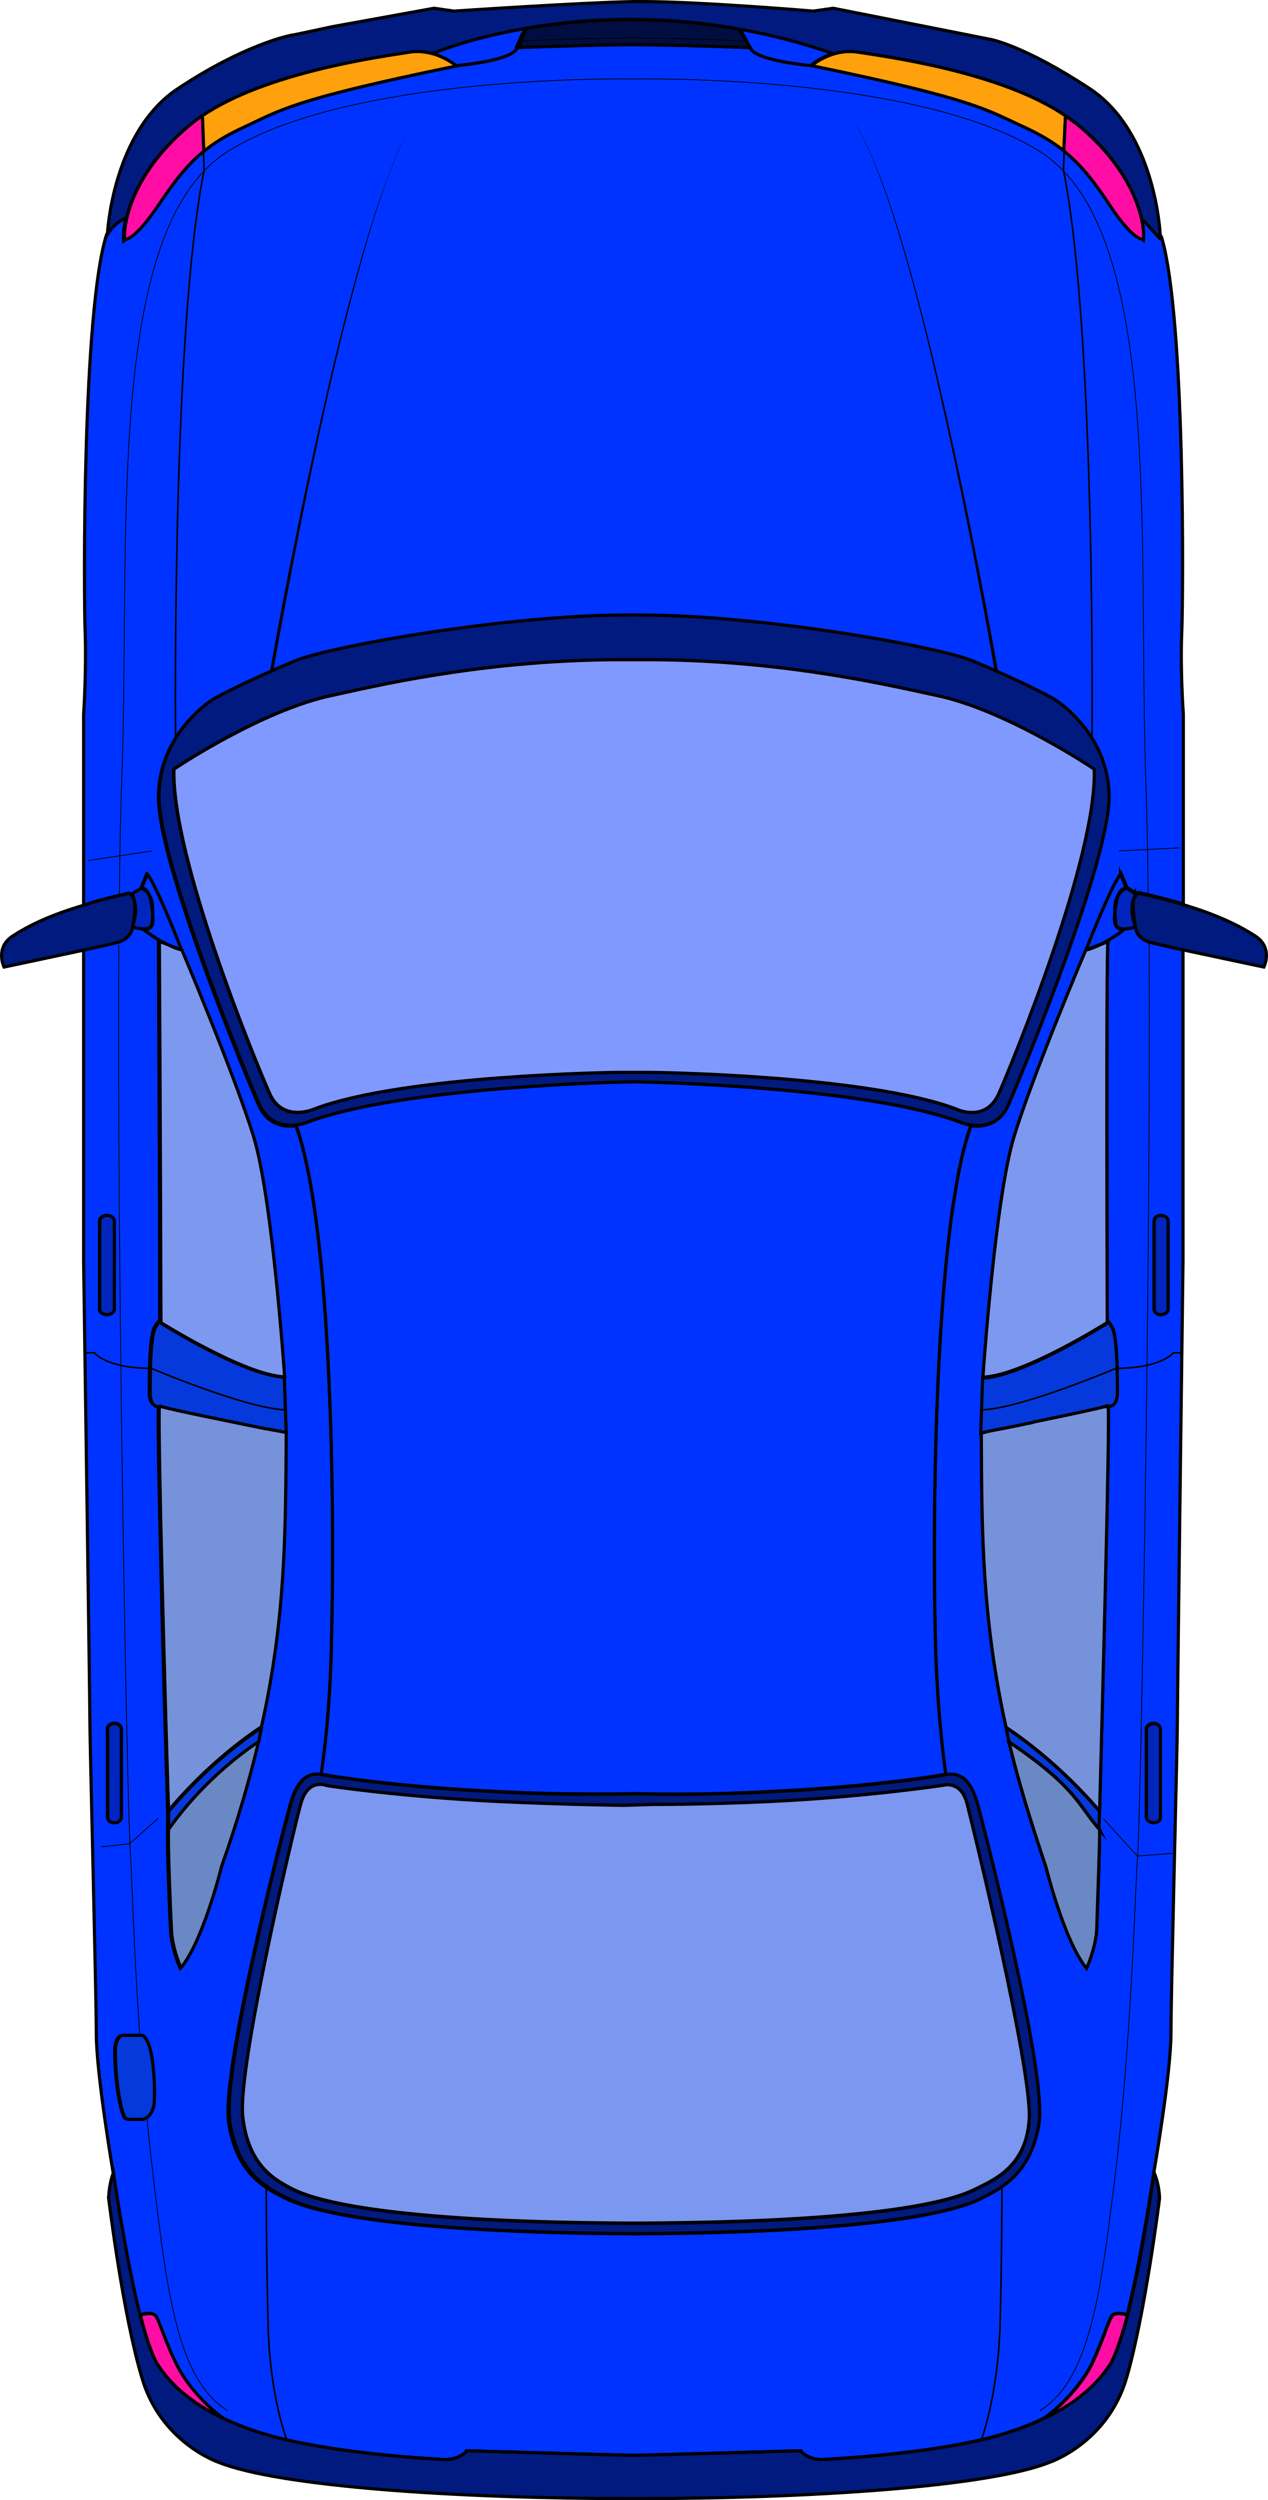 <?xml version="1.0" encoding="UTF-8" standalone="no"?>
<!-- Generator: Adobe Illustrator 15.0.2, SVG Export Plug-In . SVG Version: 6.00 Build 0)  -->

<svg
   xmlns:dc="http://purl.org/dc/elements/1.1/"
   xmlns:cc="http://creativecommons.org/ns#"
   xmlns:rdf="http://www.w3.org/1999/02/22-rdf-syntax-ns#"
   xmlns:svg="http://www.w3.org/2000/svg"
   xmlns="http://www.w3.org/2000/svg"
   xmlns:sodipodi="http://sodipodi.sourceforge.net/DTD/sodipodi-0.dtd"
   xmlns:inkscape="http://www.inkscape.org/namespaces/inkscape"
   version="1.1"
   id="layer_x5F_www.ABC-color.com"
   x="0px"
   y="0px"
   width="399.863"
   height="788.277"
   viewBox="0 0 399.863 788.277"
   enable-background="new 0 0 822 567"
   xml:space="preserve"
   inkscape:version="0.91 r13725"
   sodipodi:docname="bil_ovanifra_bla.svg"
   inkscape:export-filename="/home/hake/laerer/15-hoest/it2/heldagsprove_V16/heldagsprove/figurer/bil_ovanifra_bla.png"
   inkscape:export-xdpi="22.492094"
   inkscape:export-ydpi="22.492094"><defs
     id="defs122" /><sodipodi:namedview
     pagecolor="#ffffff"
     bordercolor="#666666"
     borderopacity="1"
     objecttolerance="10"
     gridtolerance="10"
     guidetolerance="10"
     inkscape:pageopacity="0"
     inkscape:pageshadow="2"
     inkscape:window-width="1920"
     inkscape:window-height="988"
     id="namedview120"
     showgrid="false"
     fit-margin-top="0"
     fit-margin-left="0"
     fit-margin-right="0"
     fit-margin-bottom="0"
     inkscape:zoom="0.8324515"
     inkscape:cx="-111.84339"
     inkscape:cy="327.79301"
     inkscape:window-x="0"
     inkscape:window-y="0"
     inkscape:window-maximized="1"
     inkscape:current-layer="layer_x5F_www.ABC-color.com" /><rect
     x="-211.232"
     display="none"
     width="822"
     height="567"
     id="rect3"
     y="106.07"
     style="display:none;fill:#ffffff" /><g
     id="g4252"
     transform="matrix(0,-1,1,0,0,788.277)"><path
       style="fill:#0033ff;stroke:#000000;stroke-miterlimit:10"
       inkscape:connector-curvature="0"
       id="path6"
       d="m 374.275,367.663 c 0.3,0.4 0.7,0.7 1.2,0.7 l 27.8,0 c 1,0 1.8,-1.1 1.8,-2.3 0,-1.2 -0.8,-2.101 -1.8,-2.101 l -27.8,0 c -0.9,0 -1.7,0.9 -1.7,2.101 0,0.6 0.2,1.1 0.5,1.6 z M 120.075,44.363 c 0,3.3 4.5,4.1 4.5,4.1 0,0 5.7,0.6 14,-0.5 8.4,-1.2 8,-3.5 8,-3.5 0,0 0,-2.7 0,-5.6 0,-2.9 -5.1,-2.7 -5.1,-2.7 -12.101,0.1 -20.601,2.4 -21.101,3.3 -0.399,1.2 -0.299,1.8 -0.299,4.9 z m 93.6,-8.2 c 0,1.2 0.8,2.1 1.8,2.1 l 27.7,0 c 1,0 1.8,-0.9 1.8,-2.1 0,-1.4 -0.8,-2.3 -1.8,-2.3 l -27.7,0 c -0.5,0 -1,0.2 -1.3,0.6 -0.3,0.4 -0.5,1 -0.5,1.7 z m 161.8,-0.2 27.8,0 c 1,0 1.8,-1.1 1.8,-2.3 0,-1.2 -0.8,-2.3 -1.8,-2.3 l -27.8,0 c -0.5,0 -0.9,0.3 -1.2,0.7 -0.3,0.4 -0.5,1 -0.5,1.6 0,1.2 0.8,2.3 1.7,2.3 z m -161.3,329.3 c 0.3,0.399 0.8,0.6 1.3,0.6 l 27.7,0 c 1,0 1.8,-0.9 1.8,-2.1 0,-1.2 -0.8,-2.301 -1.8,-2.301 l -27.7,0 c -1,0 -1.8,1.101 -1.8,2.301 0,0.6 0.2,1.1 0.5,1.5 z m -130.2,-165.4 c 0.399,79.4 7.5,101.8 10.8,108.8 3.5,6.9 7.9,16.101 23.9,18.8 16.1,2.5 90.8,-16.699 100.5,-19.3 8.899,-2.399 10.199,-6.3 9.5,-9.899 0,0 15.6,-2.4 38.399,-3.2 47,-1.3 134.8,0 165.9,11 l 0.399,0.1 c -0.5,3.4 0,8.9 6.5,11.8 10,4.4 76.8,31.9 97.3,31.7 20.301,-0.3 30.601,-17.5 30.601,-17.5 0,0 5,-8.899 12,-25.7 4.6,-11.399 14.399,-66.6 14.399,-104.5 l 0,-4.401 c 0,-37.9 -9.8,-93.1 -14.399,-104.6 -7,-16.9 -12,-25.7 -12,-25.7 0,0 -10.3,-17.1 -30.601,-17.3 -20.5,-0.3 -87.3,27.2 -97.3,31.6 -6.5,2.9 -7,8.4 -6.5,11.8 l -0.398,0.1 c -31.101,11.1 -118.9,12.3 -165.9,11 -22.8,-0.6 -38.399,-3.2 -38.399,-3.2 0.6,-3.6 -0.601,-7.4 -9.5,-9.8 -9.801,-2.7 -84.5,-22 -100.5,-19.3 -16.101,2.6 -20.5,11.7 -23.9,18.7 -3.301,7.2 -10.301,29.8 -10.801,109 z m 411.199,154.6 c 0,-3 2.4,-3.3 5.5,-2.899 -1.199,0 -2.3,0.1 -3.3,0.2 -3.5,0.3 -1.3,6.3 -1.3,6.3 0,0 -3.7,0.1 -4.9,4.7 -0.399,1.399 -1.3,5.5 -2.399,10.399 l -0.3,-0.1 -97.7,0 c 0,0 -140.4,-1.8 -146.6,-1.8 -6.2,0 -84.101,-2 -96.9,-2 -12.9,0 -43.9,-5.4 -43.9,-5.4 0,0 -26.5,-3.8 -44.899,-8.4 0,0 1.3,-3.899 -0.5,-5 -1.7,-1 -7.9,-2.899 -14.601,-6 -6.8,-3.3 -13.5,-9.6 -17.5,-15.199 -2.399,-5 -4.5,-10.7 -6.199,-17.2 -5.4,-21.5 -6.7,-50.7 -6.801,-51.8 -0.5,-5.401 2.6,-7.801 2.6,-7.801 l 0.1,0 c 0,-0.3 0,-0.5 0,-0.5 l -1.4,-49.9 0,-4.7 1.399,-49.8 c 0,0 0,-0.2 0,-0.4 l -0.1,0 c 0,0 -3.101,-2.6 -2.601,-8 0.101,-1.1 1.4,-30.1 6.801,-51.6 1.699,-6.6 3.699,-12.3 6.199,-17.3 4,-5.6 10.7,-11.9 17.5,-15 6.7,-3.3 12.9,-5.1 14.601,-6.2 1.8,-0.9 0.5,-5 0.5,-5 18.399,-4.7 44.899,-8.4 44.899,-8.4 0,0 31,-5.3 43.9,-5.3 12.9,0 90.8,-2 96.9,-2 6.199,0 146.6,-2 146.6,-2 l 98.1,0 c 1.101,5 2,9.1 2.4,10.5 1.2,4.4 4.899,4.7 4.899,4.7 0,0 -2.199,5.9 1.301,6.2 0.899,0.1 2,0.2 3,0.2 -3,0.4 -5.2,0.1 -5.2,-2.8 0,0 -2.7,3.4 -4.7,7.4 l 1,-2.6 c 0,0 -77.8,0.4 -120,0.4 -0.1,0 -0.3,0 -0.3,0 0,0 1.399,0 -1.4,-1.6 -2.8,-1.7 -15.7,-1.7 -20.6,-1.7 -4.8,0 -4.3,2.9 -4.3,2.9 -6,-0.6 -104,2.1 -127.7,2.9 -3.2,0 -5,0 -5,0 -0.1,0 -0.4,0 -0.8,0 -4.2,-0.3 -25.7,0.6 -31.3,0.9 -5.9,0.1 -12.4,3 -12.4,3 8.6,7.1 31.9,12.8 31.9,12.8 14.399,5.1 27.3,8.9 39.399,11.7 1.5,0.3 3,0.6 4.5,0.9 34,7.7 61,7.7 92.8,7.8 l 17.603,-0.6 c 0,0 56.1,-3.8 75.8,-9.8 19.7,-6 58.8,-22.6 58.8,-22.6 l 0,0 c 0.6,-0.2 20.6,-8 23.9,-10.8 l -4.4,-1.8 -1.9,-3.2 c 0.601,-0.7 0.101,-1.6 0.101,-1.6 -1.101,-5 -2.2,-9.4 -3.4,-13.2 l 60.099,0 c 0,0 13.6,0.9 25.6,0.5 12,-0.5 102.3,-0.9 125.9,6.8 4,2.5 5,5.5 5,5.5 l -0.101,0.5 c -3.1,-0.7 -5.5,-0.8 -6.8,-0.7 l 0.3,0.3 c 0,0 -0.6,2.9 11.3,10.8 7.2,4.8 12.301,8.8 16.4,13.9 2.8,3.4 5.1,7.3 7.4,12.1 5.5,12.2 8.8,15 19.6,67.7 0,0 2.6,-3.1 3.9,-7.6 l 0.1,0 c 0,0 4.8,11.2 8,29.7 l -2.1,-1 c 0,-0.1 0,-0.2 0,-0.2 l -3.9,-1.7 -0.1,0.2 c 0,0 0.899,25.3 0.899,35.5 l 0,2 c 0,10.2 -0.899,35.7 -0.899,35.7 l 0,0.1 5.8,-3.199 c -1.7,9.5 -4.3,19.5 -7.8,29.699 -1.301,-4.3 -3.7,-7.1 -3.7,-7.1 -10.8,52.5 -14,55.4 -19.601,67.5 -2.199,4.9 -4.5,8.7 -7.3,12.1 -4.2,5.2 -9.3,9.2 -16.5,14.101 -12,7.8 -11.3,10.7 -11.3,10.7 l -0.3,0.3 c 1.2,0.1 3.2,0.1 5.8,-0.4 l 0.1,0.7 -5.5,5 0.101,0.5 c -25.5,7.4 -112.8,6.8 -124.5,6.3 -12,-0.5 -25.601,0.5 -25.601,0.5 l -59.898,0 c 1.1,-3.8 2.3,-8.2 3.399,-13.2 0,0 0.5,-0.8 -0.1,-1.5 l 1.9,-3.1 4.399,-1.8 c -3.3,-2.8 -23.3,-10.7 -23.899,-11 l 0,0 c 0,0 -39.4,-16.7 -59.101,-22.7 -19.701,-6 -75.8,-9.8 -75.8,-9.8 l -17.601,-0.601 c -31.8,0.2 -58.799,0.301 -92.8,7.801 -1.5,0.3 -3,0.6 -4.5,0.899 -12.1,2.8 -25,6.8 -39.399,11.7 0,0 -23.3,5.7 -31.9,12.8 0,0 6.4,2.9 12.4,3.2 5.5,0.2 27,1 31.3,0.9 0.4,-0.2 0.601,-0.2 0.8,-0.2 0,0 1.801,0 5,0.2 23.7,0.6 121.6,3.3 127.7,2.699 0,0 -0.5,2.9 4.3,2.9 4.9,0 17.8,0 20.6,-1.7 1.601,-0.899 1.801,-1.3 1.801,-1.5 99.699,-0.3 117.3,0 119.899,0.2 l 0,0.1 c 0,0 0.8,0 0,-0.1 l -0.899,-2.3 c 1.701,4.001 4.4,7.401 4.4,7.401 z"
       stroke-miterlimit="10" /><path
       style="fill:#000d40;stroke:#000000;stroke-miterlimit:10"
       inkscape:connector-curvature="0"
       id="path8"
       d="m 777.275,165.063 2.1,1 c 2.9,17.1 4.5,40.5 -0.3,67.2 l -5.8,3.199 0,-0.1 c 0,0 0.899,-25.4 0.899,-35.7 l 0,-2 c 0,-10.2 -0.899,-35.5 -0.899,-35.5 l 0.1,-0.2 3.9,2.101 z"
       stroke-miterlimit="10" /><path
       style="fill:#001a80;stroke:#000000;stroke-miterlimit:10"
       inkscape:connector-curvature="0"
       id="path10"
       d="m 771.275,262.963 c 3.6,-10.199 6.1,-20.199 7.8,-29.699 4.8,-26.7 3.3,-50.101 0.3,-67.2 -3.2,-18.6 -8,-29.7 -8,-29.7 l -0.1,0 c 0.6,-2.2 0.899,-4.8 0.399,-7.6 -1.3,-8 -6.1,-45 -20.199,-65.3 -0.801,-1.1 -1.601,-2.2 -2.4,-3.3 -11.1,-13.6 -22.5,-18.7 -29.8,-20.3 l 0.1,-0.5 c 0,0 -1,-3 -5,-5.5 0,0 32.3,1.5 46,22.3 13.8,20.8 16.6,34.9 16.6,34.9 l 0.101,0.4 c -0.101,0 2.8,13.4 2.8,13.4 l 5.8,32 -0.899,6.3 c 0,0 2.699,40.2 3,56.7 0,0.9 0,1.9 0,2.9 0,17.8 -3,53.699 -3,53.699 l 0.899,6.301 -9.8,49.5 c 0,0 -1.8,10.5 -15.5,31.3 -13.7,20.899 -46,22.3 -46,22.3 -0.4,0.2 -0.9,0.3 -1.4,0.4 l -10e-4,-0.401 5.5,-5 -0.101,-0.7 c 7.2,-1.399 19.101,-6.3 30.8,-20.6 0.801,-1 1.7,-2.101 2.4,-3.3 14.1,-20.4 18.9,-57.4 20.2,-65.301 0.501,-2.899 0.201,-5.699 -0.499,-7.999 z"
       stroke-miterlimit="10" /><path
       style="fill:#0033ff;stroke:#000000;stroke-miterlimit:10"
       inkscape:connector-curvature="0"
       id="path12"
       d="m 777.275,164.863 c 0,0 0,0.1 0,0.2 l -3.9,-1.9 3.9,1.7 z"
       stroke-miterlimit="10" /><path
       style="fill:#ffa00d;stroke:#000000;stroke-miterlimit:10"
       inkscape:connector-curvature="0"
       id="path14"
       d="m 771.275,262.963 c 0.7,2.301 1,5 0.5,8 -1.3,8 -6.101,45 -20.2,65.301 l -0.5,-0.301 -10.4,-0.399 c 2.7,-3.4 5,-7.2 7.3,-12.101 5.5,-12.199 8.801,-15 19.601,-67.5 -10e-4,-0.1 2.399,2.7 3.699,7 z"
       stroke-miterlimit="10" /><path
       style="fill:#ffa00d;stroke:#000000;stroke-miterlimit:10"
       inkscape:connector-curvature="0"
       id="path16"
       d="m 771.775,128.763 c 0.5,2.8 0.2,5.3 -0.4,7.6 -1.3,4.6 -3.9,7.6 -3.9,7.6 -10.8,-52.7 -14,-55.5 -19.6,-67.7 -2.3,-4.9 -4.6,-8.7 -7.4,-12.1 l 10.5,-0.4 0.5,-0.4 c 14.199,20.5 19,57.5 20.3,65.4 z"
       stroke-miterlimit="10" /><path
       style="fill:#ff0da4;stroke:#000000;stroke-miterlimit:10"
       inkscape:connector-curvature="0"
       id="path18"
       d="m 751.575,63.463 -0.5,0.4 -10.5,0.4 c -4.1,-5.1 -9.3,-9.1 -16.4,-13.9 -12,-8 -11.3,-10.8 -11.3,-10.8 l -0.3,-0.3 c 1.3,-0.1 3.7,0 6.8,0.7 7.3,1.7 18.6,6.7 29.8,20.3 0.8,1 1.6,2 2.4,3.2 z"
       stroke-miterlimit="10" /><path
       style="fill:#ff0da4;stroke:#000000;stroke-miterlimit:10"
       inkscape:connector-curvature="0"
       id="path20"
       d="m 751.075,335.963 0.5,0.301 c -0.8,1.1 -1.6,2.199 -2.4,3.3 -11.7,14.3 -23.6,19.2 -30.8,20.6 -2.6,0.5 -4.6,0.601 -5.8,0.4 l 0.3,-0.3 c 0,0 -0.6,-2.9 11.3,-10.7 7.2,-4.8 12.4,-8.9 16.5,-14.101 l 10.4,0.5 z"
       stroke-miterlimit="10" /><path
       style="fill:#001a80;stroke:#000000;stroke-miterlimit:10"
       inkscape:connector-curvature="0"
       d="m 594.375,197.663 0,4.4 c 0,37.899 -9.8,93.1 -14.399,104.5 -7,16.8 -12,25.7 -12,25.7 0,0 -10.302,17.2 -30.601,17.5 -20.5,0.199 -87.3,-27.4 -97.3,-31.7 -6.6,-2.9 -7,-8.4 -6.5,-11.8 0.3,-1.7 0.7,-2.9 0.7,-2.9 11.6,-30.1 12.899,-102 12.899,-102 l 0,-2.8 c 0,0 -1.3,-71.8 -12.899,-101.9 0,0 -0.5,-1.3 -0.7,-3.1 -0.4,-3.4 0.1,-8.9 6.5,-11.8 10,-4.4 76.8,-31.9 97.3,-31.6 20.3,0.1 30.601,17.3 30.601,17.3 0,0 5,8.9 12,25.7 4.599,11.4 14.399,66.6 14.399,104.5 z m -14.1,8.6 0,-12.6 c -0.3,-43.2 -8.8,-77.3 -11.2,-88.8 -4.6,-22.4 -23.3,-50.1 -23.3,-50.1 -27.9,-0.8 -92.9,26 -102.3,30.2 -9.301,4.1 -4.9,13.9 -4.9,13.9 10.8,28.1 11.6,95.5 11.6,95.5 l 0,11.1 c 0,0 -0.8,67.801 -11.6,96.101 0,0 -4.3,9.1 4.9,13.3 9.399,4.1 74.399,31 102.3,30.1 0,0 18.7,-27.699 23.3,-50 2.4,-11.501 10.9,-45.701 11.2,-88.701 z"
       stroke-miterlimit="10"
       id="ABC-color.com" /><path
       style="fill:#8099ff;stroke:#000000;stroke-miterlimit:10"
       inkscape:connector-curvature="0"
       id="path23"
       d="m 580.275,193.663 0,12.6 c -0.3,43 -8.8,77.199 -11.2,88.8 -4.6,22.3 -23.3,50 -23.3,50 -27.9,0.899 -92.9,-26 -102.3,-30.101 -9.301,-4.199 -4.9,-13.3 -4.9,-13.3 10.8,-28.3 11.6,-96.1 11.6,-96.1 l 0,-11.1 c 0,0 -0.8,-67.4 -11.6,-95.5 0,0 -4.3,-9.8 4.9,-13.9 9.399,-4.2 74.399,-31 102.3,-30.2 0,0 18.7,27.7 23.3,50.1 2.4,11.301 10.9,45.501 11.2,88.701 z"
       stroke-miterlimit="10" /><path
       style="fill:#0033ff;stroke:#000000;stroke-miterlimit:10"
       inkscape:connector-curvature="0"
       id="path25"
       d="m 508.275,44.663 4.399,1.8 c -3.3,2.8 -23.3,10.6 -23.899,10.8 l 1.7,-4.5 c 2,-4 4.699,-7.4 4.699,-7.4 0,2.9 2.2,3.1 5.2,2.8 2.101,0.1 4.2,-0.1 5.9,-1.2 2.201,-0.9 2.001,-2.3 2.001,-2.3 z"
       stroke-miterlimit="10" /><path
       style="fill:#0033ff;stroke:#000000;stroke-miterlimit:10"
       inkscape:connector-curvature="0"
       id="path27"
       d="m 512.674,353.363 -4.399,1.8 c 0,0 0.2,-1.6 -2.3,-2.6 -1.5,-0.9 -3.4,-1.101 -5.301,-1 -3.199,-0.4 -5.5,-0.101 -5.5,2.899 0,0 -2.699,-3.399 -4.6,-7.3 0,0 0,0 0,-0.1 l -1.8,-4.601 c 0.601,0.202 20.601,8.102 23.9,10.902 z"
       stroke-miterlimit="10" /><path
       style="fill:#0026bf;stroke:#000000;stroke-miterlimit:10"
       inkscape:connector-curvature="0"
       id="path29"
       d="m 506.375,41.463 1.9,3.2 c -0.5,1 -1.2,1.8 -2,2.3 -0.601,0.3 -1.4,0.5 -2.5,0.7 -1.2,0.2 -2.4,0.4 -3.4,0.5 -1.1,0 -2.1,-0.1 -3,-0.2 -3.5,-0.3 -1.3,-6.2 -1.3,-6.2 4.2,1.4 6.8,1.1 8.4,0.5 l 0,0 c 1,-0.1 1.6,-0.5 1.9,-0.8 z"
       stroke-miterlimit="10" /><path
       style="fill:#0026bf;stroke:#000000;stroke-miterlimit:10"
       inkscape:connector-curvature="0"
       id="path31"
       d="m 508.275,355.163 -1.9,3.101 c -0.3,-0.301 -0.8,-0.601 -1.7,-0.801 l 0,0 c -1.5,-0.6 -4.2,-1 -8.6,0.601 0,0 -2.2,-6 1.3,-6.3 1,0 2.2,-0.101 3.3,-0.2 1,0.1 2,0.3 3.101,0.5 0.899,0.1 1.6,0.3 2.199,0.6 0.9,0.499 1.699,1.299 2.3,2.499 z"
       stroke-miterlimit="10" /><path
       style="fill:#001a80;stroke:#000000;stroke-miterlimit:10"
       inkscape:connector-curvature="0"
       id="path33"
       d="m 506.475,39.863 c 0,0 0.5,0.8 -0.101,1.6 l -0.1,-0.2 c 0,0 -0.5,0.6 -1.8,1.1 l 0,0 c -1.5,0.3 -4.101,0.3 -8.4,-0.5 0,0 -3.7,-0.3 -4.9,-4.7 -0.399,-1.4 -1.3,-5.5 -2.399,-10.5 -2.3,-10.7 -5.4,-25.4 -5.4,-25.4 0,0 6.2,-3 9.9,2.9 2.899,4.5 6.399,11.2 9.7,22.6 1.3,3.7 2.4,8.1 3.5,13.1 z"
       stroke-miterlimit="10" /><path
       style="fill:#001a80;stroke:#000000;stroke-miterlimit:10"
       inkscape:connector-curvature="0"
       id="path35"
       d="m 506.375,358.363 c 0.601,0.7 0.101,1.5 0.101,1.5 -1.101,5 -2.2,9.4 -3.4,13.2 -3.4,11.399 -6.9,18.1 -9.8,22.6 -3.7,6 -9.9,2.9 -9.9,2.9 0,0 3.101,-14.7 5.4,-25.4 1.1,-5 2,-9.1 2.399,-10.399 1.2,-4.5 4.9,-4.7 4.9,-4.7 4.5,-0.8 7.1,-0.9 8.6,-0.601 l 0,0 c 1.101,0.5 1.5,1 1.5,1 l 0.2,-0.1 z"
       stroke-miterlimit="10" /><path
       style="fill:#7d98ef;stroke:#000000;stroke-miterlimit:10"
       inkscape:connector-curvature="0"
       id="path37"
       d="m 491.475,50.263 -1,2.6 c -0.7,1.5 -1.4,3 -1.7,4.5 0,0 -39.101,16.5 -58.8,22.6 -19.7,6 -75.801,9.8 -75.801,9.8 0.5,-12.6 17.101,-39 17.101,-39 0,0 0.1,0 0.3,0 42.099,-0.1 119.9,-0.5 119.9,-0.5 z"
       stroke-miterlimit="10" /><path
       style="fill:#7d98ef;stroke:#000000;stroke-miterlimit:10"
       inkscape:connector-curvature="0"
       id="path39"
       d="m 490.475,347.063 0.899,2.3 c -2.6,-0.2 -20.2,-0.5 -119.899,-0.2 -0.101,-0.2 -0.301,-0.2 -0.301,-0.2 0,0 -16.6,-26.3 -17.1,-39 0,0 56.1,3.801 75.8,9.801 19.7,6 58.8,22.6 58.8,22.6 0.401,1.499 1.101,3.199 1.801,4.699 l 0,0 z"
       stroke-miterlimit="10" /><path
       style="fill:#0033ff;stroke:#000000;stroke-miterlimit:10"
       inkscape:connector-curvature="0"
       id="path41"
       d="m 447.174,198.463 0,2.801 c 0,0 -1.3,71.899 -12.899,102 0,0 -0.5,1.199 -0.7,2.899 l -0.4,-0.1 c -31.1,-11 -118.899,-12.3 -165.899,-11 -22.8,0.8 -38.4,3.2 -38.4,3.2 -0.6,-3.601 -4,-23.801 -5.5,-56.9 -1.199,-22.4 -0.6,-40.6 -0.6,-40.6 l 0,-2 c 0,0 -0.5,-18.2 0.6,-40.601 1.5,-33.1 4.9,-53.3 5.5,-56.9 0,0 15.601,2.6 38.4,3.2 47,1.3 134.8,0.1 165.899,-11 l 0.4,-0.1 c 0.2,1.8 0.7,3.1 0.7,3.1 11.6,30.201 12.899,102.001 12.899,102.001 z"
       stroke-miterlimit="10" /><path
       style="fill:#0026bf;stroke:#000000;stroke-miterlimit:10"
       inkscape:connector-curvature="0"
       id="path43"
       d="m 403.275,31.463 c 1,0 1.8,1.1 1.8,2.3 0,1.2 -0.8,2.3 -1.8,2.3 l -27.8,0 c -0.9,0 -1.7,-1.1 -1.7,-2.3 0,-0.6 0.2,-1.2 0.5,-1.6 0.3,-0.4 0.7,-0.7 1.2,-0.7 l 27.8,0 z"
       stroke-miterlimit="10" /><path
       style="fill:#0026bf;stroke:#000000;stroke-miterlimit:10"
       inkscape:connector-curvature="0"
       id="path45"
       d="m 403.275,363.963 c 1,0 1.8,0.9 1.8,2.101 0,1.201 -0.8,2.3 -1.8,2.3 l -27.8,0 c -0.5,0 -0.9,-0.3 -1.2,-0.7 -0.301,-0.399 -0.5,-1 -0.5,-1.6 0,-1.2 0.8,-2.101 1.7,-2.101 l 27.8,0 0,0 z"
       stroke-miterlimit="10" /><path
       style="fill:#0539db;stroke:#000000;stroke-miterlimit:10"
       inkscape:connector-curvature="0"
       id="path47"
       d="m 371.575,349.163 c 0.1,0.2 -0.2,0.601 -1.8,1.5 -2.8,1.7 -15.7,1.7 -20.601,1.7 -4.8,0 -4.3,-2.9 -4.3,-2.9 0,-0.1 -0.1,-0.399 -0.2,-0.6 0,-0.1 -0.1,-0.2 -0.1,-0.4 -0.8,-3.199 -2.8,-12.399 -4.6,-21 -0.101,-0.6 -0.301,-1.199 -0.4,-1.8 -0.1,-0.6 -0.2,-1.2 -0.4,-1.8 -0.1,-0.3 -0.1,-0.6 -0.199,-0.9 -0.5,-2.3 -0.9,-4.5 -1.301,-6.399 -0.199,-0.9 -0.399,-1.8 -0.5,-2.601 l 0,0 c -0.1,-0.6 -0.199,-1.199 -0.3,-1.699 0,-0.101 0,-0.2 -0.1,-0.301 0,-0.199 -0.101,-0.5 -0.101,-0.699 0,-0.101 0,-0.2 -0.1,-0.301 0,-0.1 0,-0.3 -0.1,-0.399 0,-0.101 0,-0.2 -0.101,-0.4 0,-0.1 0,-0.2 -0.1,-0.3 0,-0.1 0,-0.2 0,-0.2 l 0,0 c 0,-0.1 0,-0.2 -0.101,-0.3 0,-0.1 0,-0.1 0,-0.1 l 17.604,0.599 c 0.5,12.6 17.1,39 17.1,39 0,0 0.5,0.2 0.7,0.3 -0.1,0 -0.1,0 0,0 z"
       stroke-miterlimit="10" /><path
       style="fill:#0539db;stroke:#000000;stroke-miterlimit:10"
       inkscape:connector-curvature="0"
       id="path49"
       d="m 369.775,49.063 c 2.8,1.6 1.399,1.6 1.399,1.6 0,0 -16.6,26.3 -17.1,39 l -17.601,0.6 0,-0.1 c 0,-0.1 0,-0.1 0,-0.2 0.101,-0.6 0.4,-1.9 0.7,-3.6 0.101,-0.4 0.2,-0.7 0.2,-1.1 0,0 0,0 0,-0.1 0.101,-0.3 0.101,-0.7 0.2,-1 0.1,-0.4 0.1,-0.8 0.2,-1.2 0.1,-0.3 0.1,-0.7 0.2,-1 2.1,-10.4 5.6,-27.1 6.6,-31 0,-0.1 0,-0.1 0,-0.2 0,-0.1 0,-0.1 0.1,-0.2 0,-0.1 0.101,-0.2 0.101,-0.3 0,0 -0.5,-2.9 4.3,-2.9 5.001,0 17.901,0 20.701,1.7 z"
       stroke-miterlimit="10" /><path
       style="fill:#7592db;stroke:#000000;stroke-miterlimit:10"
       inkscape:connector-curvature="0"
       id="path51"
       d="m 344.975,50.263 c 0,0.1 -0.101,0.2 -0.101,0.3 0,0.1 0,0.1 -0.1,0.2 -0.101,0.1 0,0.1 0,0.2 -1.101,3.9 -4.5,20.7 -6.601,31 -0.1,0.3 -0.1,0.7 -0.2,1 -0.1,0.4 -0.199,0.8 -0.199,1.2 -0.101,0.3 -0.101,0.7 -0.2,1 0,0 0,0 0,0.1 -0.101,0.4 -0.2,0.8 -0.2,1.1 -0.3,1.7 -0.6,3 -0.7,3.6 0,0.1 0,0.2 0,0.2 0,0.1 0,0.1 0,0.1 -31.8,-0.2 -58.8,-0.2 -92.8,-7.8 -3.6,-5.4 -12.1,-17.2 -26.399,-29.3 23.5,-0.8 121.4,-3.5 127.5,-2.9 z"
       stroke-miterlimit="10" /><path
       style="fill:#7592db;stroke:#000000;stroke-miterlimit:10"
       inkscape:connector-curvature="0"
       id="path53"
       d="m 344.775,348.863 c 0.1,0.3 0.2,0.5 0.2,0.6 -6,0.601 -104,-2.1 -127.7,-2.699 14.3,-12.301 22.8,-24.101 26.4,-29.5 34,-7.5 60.999,-7.7 92.8,-7.801 l 0,0.101 c 0,0.1 0,0.2 0.1,0.3 l 0,0 c 0,0.1 0,0.1 0,0.2 0,0.1 0,0.2 0.1,0.3 0,0.1 0,0.2 0.101,0.4 0,0.1 0,0.199 0.1,0.399 0,0.101 0,0.2 0.101,0.3 0,0.2 0.1,0.4 0.1,0.7 0,0.101 0,0.2 0.1,0.3 0.101,0.5 0.2,1.101 0.301,1.7 l 0,0 c 0.199,0.8 0.3,1.601 0.5,2.601 0.399,1.899 0.8,4.1 1.3,6.399 0.1,0.3 0.1,0.601 0.2,0.9 0.1,0.6 0.199,1.2 0.399,1.8 0.2,0.6 0.3,1.2 0.4,1.8 1.8,8.601 3.7,17.8 4.6,21 -0.203,-0.1 -0.203,0.1 -0.102,0.2 z"
       stroke-miterlimit="10" /><path
       style="fill:#0026bf;stroke:#000000;stroke-miterlimit:10"
       inkscape:connector-curvature="0"
       id="path55"
       d="m 243.075,33.863 c 1,0 1.8,0.9 1.8,2.3 0,1.2 -0.8,2.1 -1.8,2.1 l -27.7,0 c -1,0 -1.8,-0.9 -1.8,-2.1 0,-0.7 0.2,-1.3 0.5,-1.6 0.3,-0.4 0.8,-0.6 1.3,-0.6 l 27.7,0 0,-0.1 z"
       stroke-miterlimit="10" /><path
       style="fill:#0026bf;stroke:#000000;stroke-miterlimit:10"
       inkscape:connector-curvature="0"
       id="path57"
       d="m 243.075,361.563 c 1,0 1.8,1.1 1.8,2.3 0,1.2 -0.8,2.1 -1.8,2.1 l -27.7,0 c -0.5,0 -1,-0.199 -1.3,-0.6 -0.3,-0.401 -0.5,-0.9 -0.5,-1.5 0,-1.2 0.8,-2.3 1.8,-2.3 l 27.7,0 z"
       stroke-miterlimit="10" /><path
       style="fill:#0539db;stroke:#000000;stroke-miterlimit:10"
       inkscape:connector-curvature="0"
       id="path59"
       d="m 243.575,82.463 c -1.5,-0.3 -3,-0.6 -4.5,-0.9 -10.399,-15.5 -22.899,-25.1 -27.7,-28.4 0.4,0 0.601,0 0.801,0 0,0 1.8,0 5,0 14.299,12.1 22.799,23.9 26.399,29.3 z"
       stroke-miterlimit="10" /><path
       style="fill:#0539db;stroke:#000000;stroke-miterlimit:10"
       inkscape:connector-curvature="0"
       id="path61"
       d="m 239.075,318.163 c 1.5,-0.3 3,-0.6 4.5,-0.899 -3.6,5.399 -12.1,17.199 -26.4,29.499 -3.2,-0.2 -5,-0.2 -5,-0.2 -0.101,0 -0.4,0 -0.801,0.2 7.901,-6.9 13.401,-7.3 27.701,-28.6 z"
       stroke-miterlimit="10" /><path
       style="fill:#001a80;stroke:#000000;stroke-miterlimit:10"
       inkscape:connector-curvature="0"
       d="m 219.275,91.663 c 8.9,2.4 10.2,6.2 9.5,9.8 -0.6,3.6 -4,23.8 -5.5,56.9 -1.2,22.4 -0.6,40.6 -0.6,40.6 l 0,2 c 0,0 -0.5,18.2 0.6,40.601 1.5,33.1 4.9,53.3 5.5,56.899 0.6,3.601 -0.6,7.5 -9.5,9.9 -9.8,2.6 -84.5,21.8 -100.5,19.3 -16.1,-2.7 -20.5,-11.899 -23.9,-18.8 -3.3,-7 -10.399,-29.5 -10.8,-108.8 0.4,-79.2 7.5,-101.8 10.8,-108.8 3.5,-6.9 7.9,-16.1 23.9,-18.7 16.1,-2.9 90.7,16.3 100.5,19.1 z m 0.3,213.3 c 7.2,-1.8 5.9,-7.1 5.9,-7.1 0,0 -3.7,-23.8 -5.3,-55.3 -1,-21.5 -0.9,-36 -0.9,-36 l -0.3,-9.7 c 0,0 0.2,-18.1 1.2,-39.6 1.5,-31.4 5,-54.1 5,-54.1 0,0 2.699,-6.1 -5.7,-8.3 -9.4,-2.6 -83.2,-19.9 -98.601,-18.3 -15.399,1.7 -20.1,10 -23.3,16.6 -3.1,6.8 -9.899,28.4 -10.3,104.601 l 0,4.399 c 0.4,76.3 7.2,97.9 10.3,104.5 3.2,6.601 7.4,17.3 22.9,17.9 16.201,0.6 89.601,-17.2 99.101,-19.6 z"
       stroke-miterlimit="10"
       id="www.ABC-color.com" /><path
       style="fill:#7b97ef;stroke:#000000;stroke-miterlimit:10"
       inkscape:connector-curvature="0"
       id="path64"
       d="m 225.475,297.863 c 0,0 1.3,5.3 -5.9,7.1 -9.399,2.4 -82.899,20.2 -99,19.601 -15.5,-0.7 -19.7,-11.3 -22.899,-17.9 -3.101,-6.6 -9.9,-28.3 -10.301,-104.5 l 0,-4.401 c 0.4,-76.101 7.2,-97.8 10.301,-104.601 3.199,-6.6 7.899,-14.9 23.3,-16.6 15.399,-1.7 89.2,15.7 98.6,18.3 8.4,2.3 5.7,8.3 5.7,8.3 0,0 -3.5,22.7 -5,54.1 -1,21.5 -1.2,39.6 -1.2,39.6 l 0.3,9.7 c 0,0 -0.1,14.5 0.9,36 1.499,31.601 5.199,55.301 5.199,55.301 z"
       stroke-miterlimit="10" /><path
       style="fill:#6a88c4;stroke:#000000;stroke-miterlimit:10"
       inkscape:connector-curvature="0"
       id="path66"
       d="m 211.475,53.163 c 4.8,3.3 17.3,12.9 27.7,28.4 -12.101,-2.9 -25,-6.6 -39.4,-11.7 0,0 -23.3,-5.7 -31.9,-12.8 0,0 6.4,-2.9 12.4,-3 5.4,-0.3 26.9,-1.2 31.2,-0.9 z"
       stroke-miterlimit="10" /><path
       style="fill:#6a88c4;stroke:#000000;stroke-miterlimit:10"
       inkscape:connector-curvature="0"
       id="path68"
       d="m 239.075,318.163 c -14.4,21.3 -19.8,21.7 -27.7,28.6 -4.2,0.1 -25.7,-0.8 -31.3,-0.9 -5.899,-0.3 -12.399,-3.2 -12.399,-3.2 8.6,-7.1 31.899,-12.8 31.899,-12.8 14.6,-4.9 27.4,-8.8 39.5,-11.7 z"
       stroke-miterlimit="10" /><path
       style="fill:#0539db;stroke:#000000;stroke-miterlimit:10"
       inkscape:connector-curvature="0"
       id="path70"
       d="m 146.575,44.563 c 0,0 0.4,2.3 -8,3.5 -8.399,1.1 -14,0.5 -14,0.5 0,0 -4.5,-0.8 -4.5,-4.1 0,-3.2 -0.1,-3.8 0.3,-4.8 0.5,-0.9 9,-3.2 21.101,-3.3 0,0 5.1,-0.1 5.1,2.7 -0.001,2.8 -0.001,5.5 -0.001,5.5 z"
       stroke-miterlimit="10" /><path
       style="fill:#001a80;stroke:#000000;stroke-miterlimit:10"
       inkscape:connector-curvature="0"
       id="path72"
       d="m 95.175,34.263 c 0,0 4.1,0 8.1,1.5 0,0 -26.5,3.8 -44.9,8.4 -6.4,1.7 -11.8,3.5 -14.9,5.1 -6.7,4.1 -12.9,11 -17.601,21.1 -2.399,5 -4.5,10.7 -6.199,17.3 -5.4,21.5 -6.7,50.5 -6.801,51.6 -0.5,5.4 2.601,8 2.601,8 l 0.1,0 c 0,0.3 0,0.4 0,0.4 l -1.4,49.8 0,4.7 1.399,49.9 c 0,0 0,0.2 0,0.5 l -0.1,0 c 0,0 -3.101,2.399 -2.601,7.8 0.101,1.1 1.4,30.2 6.801,51.8 1.699,6.5 3.699,12.2 6.199,17.2 4.801,10.1 10.9,17 17.601,21.1 3.1,1.7 8.5,3.5 14.899,5.101 18.4,4.7 44.9,8.399 44.9,8.399 -4,1.7 -8.1,1.7 -8.1,1.7 0,0 -36.298,-4.5 -56.598,-10.4 -20.5,-6 -26.6,-24.2 -26.6,-24.2 -15.3,-37.8 -15.3,-224.3 0,-262.2 0,0 6.2,-18.2 26.6,-24.1 20.3,-6.1 56.6,-10.5 56.6,-10.5 z"
       stroke-miterlimit="10" /><path
       style="fill:#ff0da4;stroke:#000000;stroke-miterlimit:10"
       inkscape:connector-curvature="0"
       id="path74"
       d="m 58.375,44.263 c 0,0 1.301,4.1 -0.5,5 -1.699,1.1 -7.899,2.9 -14.6,6.2 -6.8,3.2 -13.5,9.5 -17.5,15 4.8,-10.1 10.9,-17 17.6,-21.1 3.2,-1.7 8.6,-3.5 15,-5.1 z"
       stroke-miterlimit="10" /><path
       style="fill:#ff0da4;stroke:#000000;stroke-miterlimit:10"
       inkscape:connector-curvature="0"
       id="path76"
       d="m 57.875,350.563 c 1.801,1 0.5,5 0.5,5 -6.4,-1.7 -11.8,-3.5 -14.9,-5.1 -6.7,-4.1 -12.9,-11 -17.601,-21.1 4,5.6 10.7,11.9 17.5,15.2 6.701,3.1 12.801,4.9 14.501,6 z"
       stroke-miterlimit="10" /><g
       transform="translate(-17.025,-88.137)"
       id="g78"><path
         inkscape:connector-curvature="0"
         id="path80"
         d="m 593.699,173.3 c 14.801,2.6 29.601,5.5 44.4,8.5 14.799,3 29.5,6.2 44.2,9.6 14.7,3.4 29.3,7.1 43.8,11.3 7.2,2.1 14.4,4.4 21.5,7 3.5,1.3 7,2.7 10.5,4.2 3.4,1.6 6.8,3.3 9.9,5.5 -3.101,-2.2 -6.5,-3.9 -9.9,-5.4 -3.4,-1.5 -7,-2.9 -10.5,-4.2 -7.1,-2.5 -14.3,-4.8 -21.5,-6.8 -14.5,-4.1 -29.1,-7.7 -43.8,-11.1 -14.7,-3.3 -29.4,-6.4 -44.2,-9.3 -14.8,-2.9 -29.6,-5.7 -44.4,-8.3 l 0,-1 z" /></g><path
       style="fill:none;stroke:#000000;stroke-width:0.5;stroke-linejoin:round;stroke-miterlimit:2.414"
       inkscape:connector-curvature="0"
       id="path82"
       d="m 556.275,55.363 c 0,0 128,-1.2 178.3,9 l 16.5,-0.6"
       stroke-miterlimit="2.414" /><path
       style="fill:none;stroke:#000000;stroke-width:0.5;stroke-linejoin:round;stroke-miterlimit:2.414"
       inkscape:connector-curvature="0"
       id="path84"
       d="m 18.975,90.463 c 0,0 13.399,-5.3 35.8,-5.9 22.3,-0.6 43.9,-0.6 43.9,-0.6"
       stroke-miterlimit="2.414" /><path
       style="fill:none;stroke:#000000;stroke-linejoin:round;stroke-miterlimit:2.414"
       inkscape:connector-curvature="0"
       id="path86"
       d="m 767.575,143.963 c 0,0 1.4,16.7 5.3,19 3.9,2.4 3.9,1.7 3.9,1.7"
       stroke-miterlimit="2.414" /><path
       style="fill:none;stroke:#000000;stroke-width:0.5;stroke-linejoin:round;stroke-miterlimit:2.414"
       inkscape:connector-curvature="0"
       id="path88"
       d="m 361.775,26.763 0,3 c 0,0 -4.9,3.6 -4.9,17.9 0,0 -12.7,29.9 -13.1,42.3"
       stroke-miterlimit="2.414" /><g
       transform="translate(-17.025,-88.137)"
       id="g90"><path
         inkscape:connector-curvature="0"
         id="path92"
         d="m 593.6,401.8 c 14.8,-2.5 29.7,-5.3 44.4,-8.2 14.8,-2.899 29.5,-6 44.199,-9.3 C 696.9,381 711.5,377.4 726,373.2 c 7.199,-2.101 14.399,-4.3 21.5,-6.9 3.5,-1.3 7.1,-2.6 10.5,-4.2 3.399,-1.6 6.8,-3.199 9.899,-5.399 -3,2.2 -6.399,3.899 -9.899,5.5 -3.4,1.6 -6.9,2.899 -10.5,4.3 -7.101,2.6 -14.301,4.9 -21.5,7 -14.5,4.2 -29.101,7.9 -43.801,11.3 C 667.5,388.2 652.8,391.4 638,394.4 c -14.801,3 -29.601,5.8 -44.4,8.5 l 0,-1.1 z" /></g><path
       style="fill:none;stroke:#000000;stroke-width:0.5;stroke-linejoin:round;stroke-miterlimit:2.414"
       inkscape:connector-curvature="0"
       id="path94"
       d="m 556.275,344.363 c 0,0 128,1.2 178.3,-9 l 16.5,0.6"
       stroke-miterlimit="2.414" /><path
       style="fill:none;stroke:#000000;stroke-width:0.25;stroke-linejoin:round;stroke-miterlimit:2.414"
       inkscape:connector-curvature="0"
       id="path96"
       d="m 120.975,46.263 c -7,0.7 -14.101,1.5 -21.101,2.3 -33.199,4.1 -61.899,7.2 -71.699,23.3"
       stroke-miterlimit="2.414" /><path
       style="fill:none;stroke:#000000;stroke-width:0.25;stroke-linejoin:round;stroke-miterlimit:2.414"
       inkscape:connector-curvature="0"
       id="path98"
       d="m 490.275,37.463 c -101.9,-0.6 -274.7,2.7 -287.2,3.7 -5.6,0.4 -28.6,1 -56.399,2.9"
       stroke-miterlimit="2.414" /><path
       style="fill:none;stroke:#000000;stroke-width:0.25;stroke-linejoin:round;stroke-miterlimit:2.414"
       inkscape:connector-curvature="0"
       id="path100"
       d="m 506.275,362.063 c 13.7,-0.101 25.5,-0.4 34.899,-0.7 77.101,-2.7 174.5,5.7 199.301,-33.4 24.699,-39.1 22.899,-128 22.899,-128 0,0 1.8,-89.1 -22.899,-128.2 -24.7,-39.1 -122.2,-30.5 -199.301,-33.4 -9.5,-0.4 -21.699,-0.6 -35.6,-0.7"
       stroke-miterlimit="2.414" /><path
       style="fill:none;stroke:#000000;stroke-width:0.25;stroke-linejoin:round;stroke-miterlimit:2.414"
       inkscape:connector-curvature="0"
       id="path102"
       d="m 28.175,327.863 c 9.8,16.1 38.5,19.3 71.699,23.5 44.9,5.6 94.601,6.6 103.2,7.4 12.601,0.899 186.8,4.199 288.6,3.6"
       stroke-miterlimit="2.414" /><path
       style="fill:none;stroke:#000000;stroke-width:0.5;stroke-linejoin:round;stroke-miterlimit:2.414"
       inkscape:connector-curvature="0"
       id="path104"
       d="m 18.975,309.463 c 0,0 13.399,5.101 35.8,5.9 22.3,0.6 43.9,0.6 43.9,0.6"
       stroke-miterlimit="2.414" /><path
       style="fill:none;stroke:#000000;stroke-linejoin:round;stroke-miterlimit:2.414"
       inkscape:connector-curvature="0"
       id="path106"
       d="m 767.575,255.863 c 0,0 1.4,-16.8 5.3,-19.1 3.9,-2.301 3.9,-1.7 3.9,-1.7"
       stroke-miterlimit="2.414" /><path
       style="fill:none;stroke:#000000;stroke-width:0.5;stroke-linejoin:round;stroke-miterlimit:2.414"
       inkscape:connector-curvature="0"
       id="path108"
       d="m 361.775,373.063 0,-3 c 0,0 -4.9,-3.8 -4.9,-18.101 0,0 -12.7,-29.899 -13.1,-42.3"
       stroke-miterlimit="2.414" /><path
       style="fill:none;stroke:#000000;stroke-width:0.25;stroke-linejoin:round;stroke-miterlimit:2.414"
       inkscape:connector-curvature="0"
       id="path110"
       d="m 775.275,235.563 c 0,0 1,-17.2 1,-34.8 l 0,-2 c 0,-17.5 -1,-34.601 -1,-34.601"
       stroke-miterlimit="2.414" /><line
       style="fill:none;stroke:#000000;stroke-width:0.25;stroke-linejoin:round;stroke-miterlimit:2.414"
       id="line112"
       y2="47.863"
       x2="519.975"
       y1="27.863"
       x1="516.975"
       stroke-miterlimit="2.414" /><line
       style="fill:none;stroke:#000000;stroke-width:0.25;stroke-linejoin:round;stroke-miterlimit:2.414"
       id="line114"
       y2="371.863"
       x2="520.975"
       y1="352.863"
       x1="519.975"
       stroke-miterlimit="2.414" /><polyline
       transform="translate(-17.025,-88.137)"
       style="fill:none;stroke:#000000;stroke-width:0.25;stroke-miterlimit:10"
       id="polyline116"
       points="223,120 224,129 232,138 "
       stroke-miterlimit="10" /><polyline
       transform="translate(-17.025,-88.137)"
       style="fill:none;stroke:#000000;stroke-width:0.25;stroke-miterlimit:10"
       id="polyline118"
       points="221,458 220.1,446.8 232,436 "
       stroke-miterlimit="10" /></g></svg>